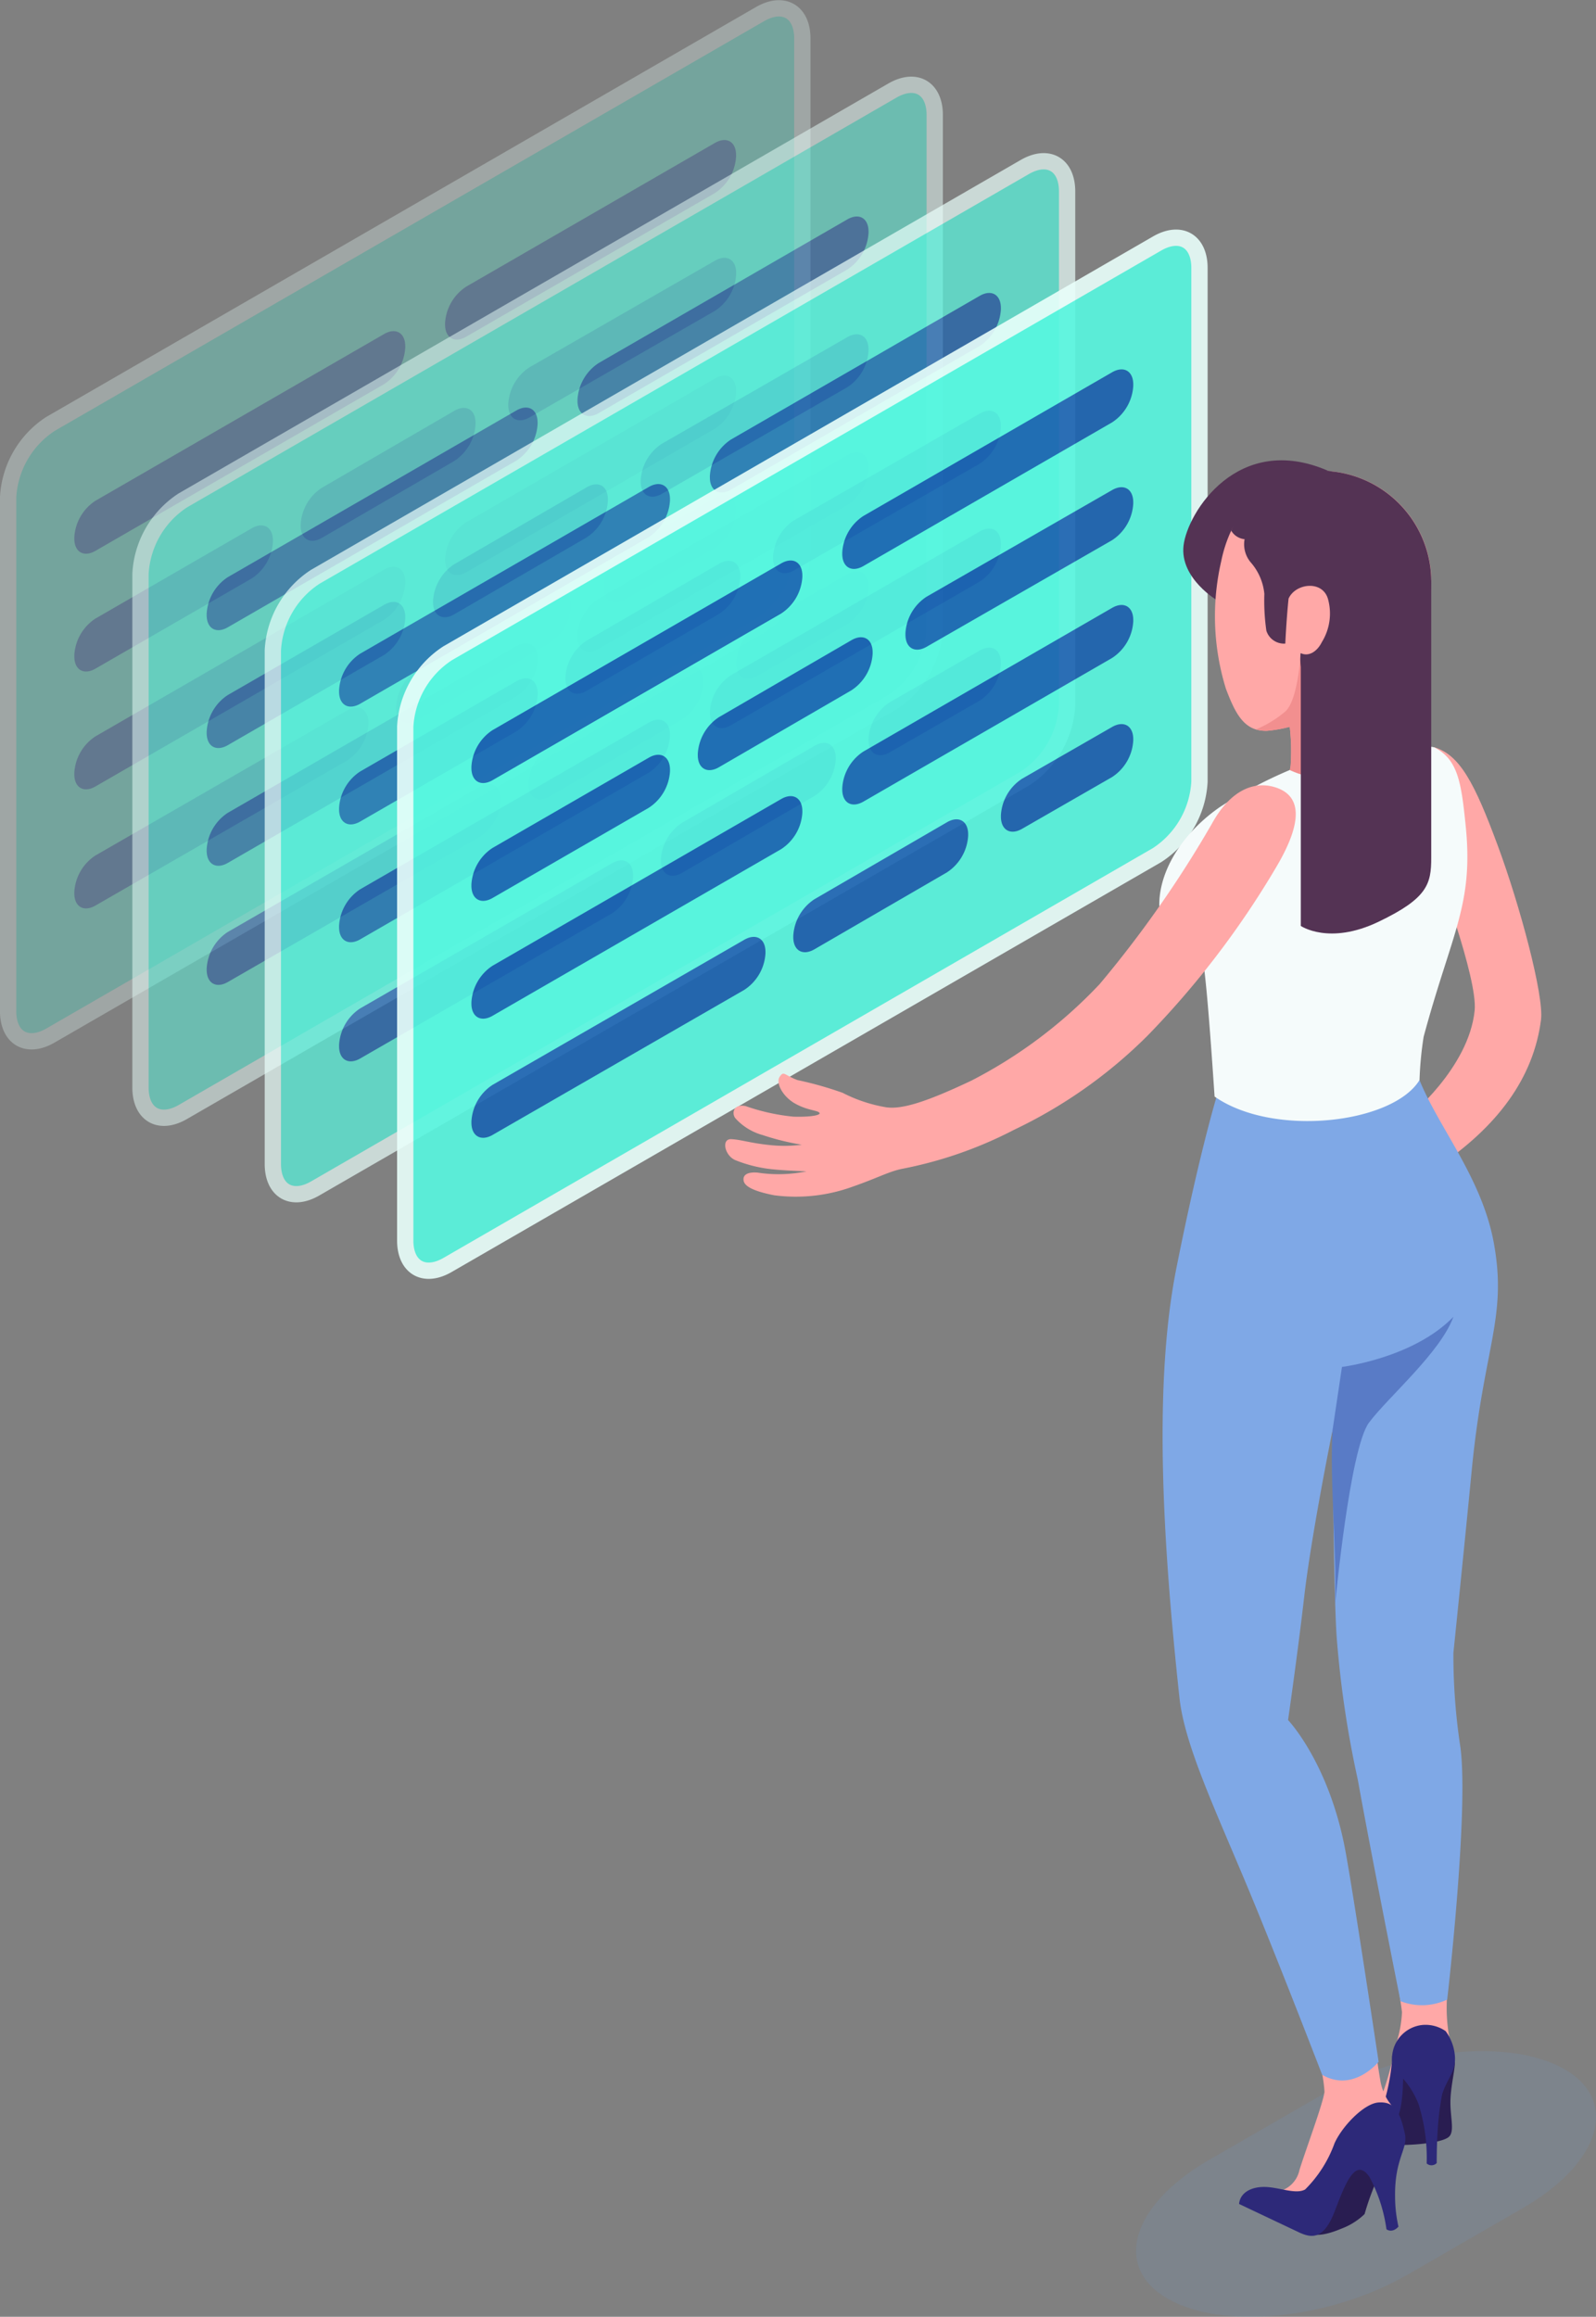 <svg xmlns="http://www.w3.org/2000/svg" viewBox="0 0 97.958 142.143">
  <rect x="0" y="0" width="97.958" height="142.143" fill="#808080" stroke="none"/>
  <defs>
    <style>
      .cls-1 {
        fill: #6b99d1;
        opacity: 0.15;
      }

      .cls-2 {
        opacity: 0.3;
      }

      .cls-3 {
        fill: #57f7e0;
      }

      .cls-4 {
        fill: none;
        stroke: #e9fffb;
        stroke-miterlimit: 10;
      }

      .cls-5, .cls-7 {
        fill: #0b3fa5;
      }

      .cls-5, .cls-6 {
        opacity: 0.8;
      }

      .cls-8 {
        opacity: 0.5;
      }

      .cls-9 {
        opacity: 0.7;
      }

      .cls-10 {
        opacity: 0.9;
      }

      .cls-11 {
        fill: #ffa8a7;
      }

      .cls-12 {
        fill: #2d2979;
      }

      .cls-13 {
        fill: #291d51;
      }

      .cls-14 {
        fill: #543354;
      }

      .cls-15 {
        fill: #7fa8e6;
      }

      .cls-16 {
        fill: #597bc6;
      }

      .cls-17 {
        fill: #f28f8f;
      }

      .cls-18 {
        fill: #f5fbfb;
      }
    </style>
  </defs>
  <g id="Group_111" data-name="Group 111" transform="translate(-495.721 -29.891)">
    <path id="Path_381" data-name="Path 381" class="cls-1" d="M569.944,162.4,577,158.331c4.783-2.762,11.389-3.425,14.754-1.482s2.215,5.756-2.567,8.518l-7.052,4.071c-4.783,2.761-11.389,3.425-14.754,1.482S565.161,165.164,569.944,162.4Z"/>
    <g id="Group_107" data-name="Group 107">
      <g id="Group_61" data-name="Group 61" class="cls-2">
        <path id="Path_382" data-name="Path 382" class="cls-3" d="M498.819,55.9l43.548-25.142c1.436-.829,2.6-.157,2.6,1.5V63.782a5.741,5.741,0,0,1-2.6,4.5L498.819,93.425c-1.434.828-2.6.157-2.6-1.5V60.4A5.747,5.747,0,0,1,498.819,55.9Z"/>
        <path id="Path_383" data-name="Path 383" class="cls-4" d="M498.819,55.9l43.548-25.142c1.436-.829,2.6-.157,2.6,1.5V63.782a5.741,5.741,0,0,1-2.6,4.5L498.819,93.425c-1.434.828-2.6.157-2.6-1.5V60.4A5.747,5.747,0,0,1,498.819,55.9Z"/>
        <path id="Path_384" data-name="Path 384" class="cls-5" d="M501.582,60.613l17.712-10.226c.718-.414,1.3-.079,1.3.75v.073a2.869,2.869,0,0,1-1.3,2.25L501.582,63.686c-.718.414-1.3.078-1.3-.751v-.072A2.87,2.87,0,0,1,501.582,60.613Z"/>
        <path id="Path_385" data-name="Path 385" class="cls-5" d="M524.342,47.474,539.6,38.661c.718-.414,1.3-.078,1.3.75v.074a2.871,2.871,0,0,1-1.3,2.25l-15.262,8.812c-.718.414-1.3.079-1.3-.75v-.073A2.869,2.869,0,0,1,524.342,47.474Z"/>
        <g id="Group_50" data-name="Group 50" class="cls-6">
          <g id="Group_49" data-name="Group 49">
            <g id="Group_47" data-name="Group 47">
              <path id="Path_386" data-name="Path 386" class="cls-7" d="M501.582,75.069l17.712-10.226c.718-.414,1.3-.079,1.3.75v.074a2.872,2.872,0,0,1-1.3,2.25L501.582,78.142c-.718.414-1.3.078-1.3-.75v-.073A2.87,2.87,0,0,1,501.582,75.069Z"/>
            </g>
            <g id="Group_48" data-name="Group 48">
              <path id="Path_387" data-name="Path 387" class="cls-7" d="M524.342,61.93,539.6,53.117c.718-.414,1.3-.078,1.3.75v.074a2.873,2.873,0,0,1-1.3,2.25L524.342,65c-.718.414-1.3.079-1.3-.75V64.18A2.87,2.87,0,0,1,524.342,61.93Z"/>
            </g>
          </g>
        </g>
        <g id="Group_55" data-name="Group 55" class="cls-6">
          <g id="Group_54" data-name="Group 54">
            <g id="Group_51" data-name="Group 51">
              <path id="Path_388" data-name="Path 388" class="cls-7" d="M501.582,67.841l9.589-5.536c.717-.414,1.3-.078,1.3.75v.074a2.873,2.873,0,0,1-1.3,2.25l-9.588,5.535c-.718.414-1.3.079-1.3-.75v-.073A2.871,2.871,0,0,1,501.582,67.841Z"/>
            </g>
            <g id="Group_52" data-name="Group 52">
              <path id="Path_389" data-name="Path 389" class="cls-7" d="M515.476,59.819l8.132-4.723c.717-.416,1.3-.081,1.3.747v.074a2.88,2.88,0,0,1-1.3,2.253l-8.132,4.722c-.717.416-1.3.082-1.3-.747v-.073A2.88,2.88,0,0,1,515.476,59.819Z"/>
            </g>
            <g id="Group_53" data-name="Group 53">
              <path id="Path_390" data-name="Path 390" class="cls-7" d="M528.22,52.427l11.383-6.54c.718-.413,1.3-.077,1.3.752v.074a2.864,2.864,0,0,1-1.3,2.247L528.22,55.5c-.719.413-1.3.076-1.3-.753v-.073A2.863,2.863,0,0,1,528.22,52.427Z"/>
            </g>
          </g>
        </g>
        <g id="Group_60" data-name="Group 60" class="cls-6">
          <g id="Group_59" data-name="Group 59">
            <g id="Group_56" data-name="Group 56">
              <path id="Path_391" data-name="Path 391" class="cls-7" d="M501.582,82.377l15.448-8.9c.718-.414,1.3-.077,1.3.751V74.3a2.869,2.869,0,0,1-1.3,2.249l-15.448,8.9c-.718.414-1.3.077-1.3-.751v-.073A2.869,2.869,0,0,1,501.582,82.377Z"/>
            </g>
            <g id="Group_57" data-name="Group 57">
              <path id="Path_392" data-name="Path 392" class="cls-7" d="M521.336,70.99l8.134-4.723c.716-.416,1.3-.082,1.3.747v.074a2.882,2.882,0,0,1-1.3,2.253l-8.134,4.722c-.717.416-1.3.082-1.3-.747v-.073A2.879,2.879,0,0,1,521.336,70.99Z"/>
            </g>
            <g id="Group_58" data-name="Group 58">
              <path id="Path_393" data-name="Path 393" class="cls-7" d="M534.08,63.6l5.523-3.176c.718-.413,1.3-.076,1.3.752v.074a2.866,2.866,0,0,1-1.3,2.248L534.08,66.67c-.718.413-1.3.077-1.3-.752v-.073A2.864,2.864,0,0,1,534.08,63.6Z"/>
            </g>
          </g>
        </g>
      </g>
      <g id="Group_76" data-name="Group 76" class="cls-8">
        <path id="Path_394" data-name="Path 394" class="cls-3" d="M506.944,60.592l43.548-25.143c1.435-.828,2.6-.157,2.6,1.5V68.473a5.742,5.742,0,0,1-2.6,4.5L506.944,98.116c-1.435.828-2.6.157-2.6-1.5V65.092A5.741,5.741,0,0,1,506.944,60.592Z"/>
        <path id="Path_395" data-name="Path 395" class="cls-4" d="M506.944,60.592l43.548-25.143c1.435-.828,2.6-.157,2.6,1.5V68.473a5.742,5.742,0,0,1-2.6,4.5L506.944,98.116c-1.435.828-2.6.157-2.6-1.5V65.092A5.741,5.741,0,0,1,506.944,60.592Z"/>
        <path id="Path_396" data-name="Path 396" class="cls-5" d="M509.706,65.3l17.712-10.226c.718-.414,1.3-.078,1.3.75V55.9a2.87,2.87,0,0,1-1.3,2.25L509.706,68.377c-.718.414-1.3.078-1.3-.75v-.074A2.87,2.87,0,0,1,509.706,65.3Z"/>
        <path id="Path_397" data-name="Path 397" class="cls-5" d="M532.466,52.165l15.263-8.813c.718-.414,1.3-.079,1.3.75v.073a2.869,2.869,0,0,1-1.3,2.25l-15.263,8.813c-.717.414-1.3.078-1.3-.75v-.073A2.871,2.871,0,0,1,532.466,52.165Z"/>
        <g id="Group_65" data-name="Group 65" class="cls-6">
          <g id="Group_64" data-name="Group 64">
            <g id="Group_62" data-name="Group 62">
              <path id="Path_398" data-name="Path 398" class="cls-7" d="M509.706,79.759l17.712-10.226c.718-.414,1.3-.078,1.3.75v.074a2.871,2.871,0,0,1-1.3,2.25L509.706,82.833c-.718.414-1.3.078-1.3-.75v-.074A2.872,2.872,0,0,1,509.706,79.759Z"/>
            </g>
            <g id="Group_63" data-name="Group 63">
              <path id="Path_399" data-name="Path 399" class="cls-7" d="M532.466,66.621l15.263-8.813c.718-.415,1.3-.079,1.3.75v.073a2.87,2.87,0,0,1-1.3,2.25l-15.263,8.813c-.717.414-1.3.078-1.3-.75v-.073A2.871,2.871,0,0,1,532.466,66.621Z"/>
            </g>
          </g>
        </g>
        <g id="Group_70" data-name="Group 70" class="cls-6">
          <g id="Group_69" data-name="Group 69">
            <g id="Group_66" data-name="Group 66">
              <path id="Path_400" data-name="Path 400" class="cls-7" d="M509.706,72.532,519.295,67c.718-.415,1.3-.079,1.3.75v.073a2.869,2.869,0,0,1-1.3,2.25l-9.589,5.536c-.718.414-1.3.078-1.3-.75v-.073A2.869,2.869,0,0,1,509.706,72.532Z"/>
            </g>
            <g id="Group_67" data-name="Group 67">
              <path id="Path_401" data-name="Path 401" class="cls-7" d="M523.6,64.509l8.133-4.722c.717-.416,1.3-.082,1.3.747v.073a2.879,2.879,0,0,1-1.3,2.253L523.6,67.583c-.716.415-1.3.081-1.3-.748v-.072A2.882,2.882,0,0,1,523.6,64.509Z"/>
            </g>
            <g id="Group_68" data-name="Group 68">
              <path id="Path_402" data-name="Path 402" class="cls-7" d="M536.344,57.117l11.383-6.54c.719-.413,1.3-.075,1.3.753V51.4a2.863,2.863,0,0,1-1.3,2.248L536.344,60.19c-.718.413-1.3.076-1.3-.752v-.073A2.865,2.865,0,0,1,536.344,57.117Z"/>
            </g>
          </g>
        </g>
        <g id="Group_75" data-name="Group 75" class="cls-6">
          <g id="Group_74" data-name="Group 74">
            <g id="Group_71" data-name="Group 71">
              <path id="Path_403" data-name="Path 403" class="cls-7" d="M509.707,87.068l15.448-8.9c.718-.414,1.3-.078,1.3.751v.073a2.866,2.866,0,0,1-1.3,2.249l-15.448,8.9c-.718.413-1.3.077-1.3-.751v-.074A2.866,2.866,0,0,1,509.707,87.068Z"/>
            </g>
            <g id="Group_72" data-name="Group 72">
              <path id="Path_404" data-name="Path 404" class="cls-7" d="M529.461,75.68l8.134-4.722c.715-.416,1.3-.082,1.3.747v.073a2.883,2.883,0,0,1-1.3,2.253l-8.133,4.722c-.717.416-1.3.082-1.3-.747v-.072A2.881,2.881,0,0,1,529.461,75.68Z"/>
            </g>
            <g id="Group_73" data-name="Group 73">
              <path id="Path_405" data-name="Path 405" class="cls-7" d="M542.205,68.288l5.523-3.176c.718-.412,1.3-.075,1.3.753v.074a2.864,2.864,0,0,1-1.3,2.247l-5.523,3.175c-.719.413-1.3.076-1.3-.752v-.073A2.863,2.863,0,0,1,542.205,68.288Z"/>
            </g>
          </g>
        </g>
      </g>
      <g id="Group_91" data-name="Group 91" class="cls-9">
        <path id="Path_406" data-name="Path 406" class="cls-3" d="M515.068,65.282,558.617,40.14c1.435-.829,2.6-.157,2.6,1.5V73.164a5.744,5.744,0,0,1-2.6,4.5l-43.549,25.142c-1.434.828-2.6.157-2.6-1.5V69.782A5.746,5.746,0,0,1,515.068,65.282Z"/>
        <path id="Path_407" data-name="Path 407" class="cls-4" d="M515.068,65.282,558.617,40.14c1.435-.829,2.6-.157,2.6,1.5V73.164a5.744,5.744,0,0,1-2.6,4.5l-43.549,25.142c-1.434.828-2.6.157-2.6-1.5V69.782A5.746,5.746,0,0,1,515.068,65.282Z"/>
        <path id="Path_408" data-name="Path 408" class="cls-5" d="M517.831,69.994l17.712-10.226c.718-.414,1.3-.078,1.3.75v.073a2.869,2.869,0,0,1-1.3,2.25L517.831,73.067c-.718.414-1.3.078-1.3-.75v-.073A2.87,2.87,0,0,1,517.831,69.994Z"/>
        <path id="Path_409" data-name="Path 409" class="cls-5" d="M540.591,56.855l15.262-8.813c.718-.414,1.3-.079,1.3.75v.074a2.871,2.871,0,0,1-1.3,2.25l-15.262,8.812c-.718.414-1.3.079-1.3-.75V59.1A2.872,2.872,0,0,1,540.591,56.855Z"/>
        <g id="Group_80" data-name="Group 80" class="cls-6">
          <g id="Group_79" data-name="Group 79">
            <g id="Group_77" data-name="Group 77">
              <path id="Path_410" data-name="Path 410" class="cls-7" d="M517.831,84.45l17.712-10.226c.718-.414,1.3-.079,1.3.75v.073a2.869,2.869,0,0,1-1.3,2.25L517.831,87.523c-.718.414-1.3.078-1.3-.75V86.7A2.87,2.87,0,0,1,517.831,84.45Z"/>
            </g>
            <g id="Group_78" data-name="Group 78">
              <path id="Path_411" data-name="Path 411" class="cls-7" d="M540.591,71.311,555.853,62.5c.718-.414,1.3-.079,1.3.75v.074a2.871,2.871,0,0,1-1.3,2.25l-15.262,8.812c-.718.414-1.3.079-1.3-.75v-.073A2.872,2.872,0,0,1,540.591,71.311Z"/>
            </g>
          </g>
        </g>
        <g id="Group_85" data-name="Group 85" class="cls-6">
          <g id="Group_84" data-name="Group 84">
            <g id="Group_81" data-name="Group 81">
              <path id="Path_412" data-name="Path 412" class="cls-7" d="M517.831,77.222l9.589-5.536c.717-.414,1.3-.079,1.3.75v.074a2.873,2.873,0,0,1-1.3,2.25l-9.589,5.535c-.718.414-1.3.078-1.3-.75v-.073A2.87,2.87,0,0,1,517.831,77.222Z"/>
            </g>
            <g id="Group_82" data-name="Group 82">
              <path id="Path_413" data-name="Path 413" class="cls-7" d="M531.725,69.2l8.133-4.723c.716-.416,1.3-.082,1.3.747V65.3a2.88,2.88,0,0,1-1.3,2.253l-8.133,4.722c-.717.416-1.3.082-1.3-.747v-.073A2.879,2.879,0,0,1,531.725,69.2Z"/>
            </g>
            <g id="Group_83" data-name="Group 83">
              <path id="Path_414" data-name="Path 414" class="cls-7" d="M544.469,61.808l11.383-6.54c.718-.413,1.3-.076,1.3.752v.074a2.864,2.864,0,0,1-1.3,2.247l-11.383,6.54c-.719.413-1.3.076-1.3-.753v-.073A2.863,2.863,0,0,1,544.469,61.808Z"/>
            </g>
          </g>
        </g>
        <g id="Group_90" data-name="Group 90" class="cls-6">
          <g id="Group_89" data-name="Group 89">
            <g id="Group_86" data-name="Group 86">
              <path id="Path_415" data-name="Path 415" class="cls-7" d="M517.831,91.758l15.449-8.9c.718-.414,1.3-.078,1.3.751v.074a2.867,2.867,0,0,1-1.3,2.249l-15.448,8.9c-.718.414-1.3.078-1.3-.751v-.073A2.868,2.868,0,0,1,517.831,91.758Z"/>
            </g>
            <g id="Group_87" data-name="Group 87">
              <path id="Path_416" data-name="Path 416" class="cls-7" d="M537.585,80.371l8.134-4.723c.716-.416,1.3-.082,1.3.747v.074a2.882,2.882,0,0,1-1.3,2.253l-8.134,4.722c-.716.416-1.3.081-1.3-.747v-.073A2.88,2.88,0,0,1,537.585,80.371Z"/>
            </g>
            <g id="Group_88" data-name="Group 88">
              <path id="Path_417" data-name="Path 417" class="cls-7" d="M550.329,72.979l5.523-3.176c.718-.413,1.3-.076,1.3.752v.074a2.865,2.865,0,0,1-1.3,2.248l-5.523,3.175c-.718.412-1.3.075-1.3-.753v-.073A2.864,2.864,0,0,1,550.329,72.979Z"/>
            </g>
          </g>
        </g>
      </g>
      <g id="Group_106" data-name="Group 106" class="cls-10">
        <path id="Path_418" data-name="Path 418" class="cls-3" d="M523.193,69.973l43.548-25.142c1.435-.829,2.6-.158,2.6,1.5V77.854a5.741,5.741,0,0,1-2.6,4.5L523.193,107.5c-1.434.828-2.6.156-2.6-1.5V74.473A5.741,5.741,0,0,1,523.193,69.973Z"/>
        <path id="Path_419" data-name="Path 419" class="cls-4" d="M523.193,69.973l43.548-25.142c1.435-.829,2.6-.158,2.6,1.5V77.854a5.741,5.741,0,0,1-2.6,4.5L523.193,107.5c-1.434.828-2.6.156-2.6-1.5V74.473A5.741,5.741,0,0,1,523.193,69.973Z"/>
        <path id="Path_420" data-name="Path 420" class="cls-5" d="M525.955,74.685l17.713-10.227c.717-.414,1.3-.078,1.3.75v.074a2.873,2.873,0,0,1-1.3,2.25L525.955,77.757c-.717.414-1.3.079-1.3-.75v-.072A2.871,2.871,0,0,1,525.955,74.685Z"/>
        <path id="Path_421" data-name="Path 421" class="cls-5" d="M548.715,61.546l15.263-8.814c.718-.414,1.3-.078,1.3.75v.074a2.869,2.869,0,0,1-1.3,2.25l-15.262,8.813c-.718.414-1.3.078-1.3-.75V63.8A2.871,2.871,0,0,1,548.715,61.546Z"/>
        <g id="Group_95" data-name="Group 95" class="cls-6">
          <g id="Group_94" data-name="Group 94">
            <g id="Group_92" data-name="Group 92">
              <path id="Path_422" data-name="Path 422" class="cls-7" d="M525.955,89.141l17.713-10.227c.717-.414,1.3-.078,1.3.75v.074a2.873,2.873,0,0,1-1.3,2.25L525.955,92.213c-.717.415-1.3.079-1.3-.75v-.072A2.871,2.871,0,0,1,525.955,89.141Z"/>
            </g>
            <g id="Group_93" data-name="Group 93">
              <path id="Path_423" data-name="Path 423" class="cls-7" d="M548.715,76l15.263-8.813c.718-.415,1.3-.079,1.3.75v.073a2.869,2.869,0,0,1-1.3,2.25l-15.262,8.813c-.718.414-1.3.078-1.3-.75v-.073A2.871,2.871,0,0,1,548.715,76Z"/>
            </g>
          </g>
        </g>
        <g id="Group_100" data-name="Group 100" class="cls-6">
          <g id="Group_99" data-name="Group 99">
            <g id="Group_96" data-name="Group 96">
              <path id="Path_424" data-name="Path 424" class="cls-7" d="M525.955,81.913l9.589-5.536c.718-.415,1.3-.079,1.3.75V77.2a2.87,2.87,0,0,1-1.3,2.25l-9.589,5.536c-.717.414-1.3.078-1.3-.751v-.072A2.871,2.871,0,0,1,525.955,81.913Z"/>
            </g>
            <g id="Group_97" data-name="Group 97">
              <path id="Path_425" data-name="Path 425" class="cls-7" d="M539.849,73.89l8.133-4.722c.717-.416,1.3-.082,1.3.747v.073a2.88,2.88,0,0,1-1.3,2.254l-8.133,4.721c-.716.416-1.3.082-1.3-.747v-.072A2.882,2.882,0,0,1,539.849,73.89Z"/>
            </g>
            <g id="Group_98" data-name="Group 98">
              <path id="Path_426" data-name="Path 426" class="cls-7" d="M552.594,66.5l11.383-6.54c.718-.413,1.3-.076,1.3.753v.074a2.864,2.864,0,0,1-1.3,2.247l-11.383,6.54c-.719.412-1.3.075-1.3-.753v-.073A2.863,2.863,0,0,1,552.594,66.5Z"/>
            </g>
          </g>
        </g>
        <g id="Group_105" data-name="Group 105" class="cls-6">
          <g id="Group_104" data-name="Group 104">
            <g id="Group_101" data-name="Group 101">
              <path id="Path_427" data-name="Path 427" class="cls-7" d="M525.956,96.449l15.448-8.9c.718-.413,1.3-.077,1.3.751v.074a2.866,2.866,0,0,1-1.3,2.249l-15.448,8.9c-.718.413-1.3.077-1.3-.752V98.7A2.866,2.866,0,0,1,525.956,96.449Z"/>
            </g>
            <g id="Group_102" data-name="Group 102">
              <path id="Path_428" data-name="Path 428" class="cls-7" d="M545.71,85.061l8.134-4.722c.716-.416,1.3-.082,1.3.746v.074a2.882,2.882,0,0,1-1.3,2.254l-8.134,4.721c-.717.416-1.3.082-1.3-.746v-.073A2.88,2.88,0,0,1,545.71,85.061Z"/>
            </g>
            <g id="Group_103" data-name="Group 103">
              <path id="Path_429" data-name="Path 429" class="cls-7" d="M558.454,77.669l5.523-3.175c.718-.413,1.3-.077,1.3.752v.074a2.864,2.864,0,0,1-1.3,2.247l-5.523,3.175c-.719.413-1.3.076-1.3-.752v-.073A2.863,2.863,0,0,1,558.454,77.669Z"/>
            </g>
          </g>
        </g>
      </g>
    </g>
    <g id="Group_110" data-name="Group 110">
      <path id="Path_430" data-name="Path 430" class="cls-11" d="M580.038,159.381c.7-.755,1.407-4.205,1.407-4.205a7.181,7.181,0,0,0,.326-1.83c-.058-.54-.613-4.2-.613-4.2l3.576-.348s-.2,3.011-.215,3.978a10.226,10.226,0,0,0,.428,3.251c-.176.511-2.143,4.065-2.14,4.077s-2.123.544-2.123.544l-1.031-.426Z"/>
      <path id="Path_431" data-name="Path 431" class="cls-12" d="M579.493,161.372c-.494-.114-2.1-1.224-1.117-1.725a2.046,2.046,0,0,1,1.534-.167s-.208.389.126.357c.64-.06,1.134-2.867,1.134-3.81l1.779.643-.71,3.877-.819.529-1.365.3Z"/>
      <path id="Path_432" data-name="Path 432" class="cls-13" d="M581.841,157.423c-.039,2.211-.407,2.509-.649,3a1.538,1.538,0,0,1-1.5.863c.7.352,4.2.267,4.924-.264.4-.3.139-1.106.128-2.079s.295-2.066.275-2.589S581.841,157.423,581.841,157.423Z"/>
      <path id="Path_433" data-name="Path 433" class="cls-12" d="M583.028,154.13a2.08,2.08,0,0,0-1.868,2.011c-.055.929.887,1.037,1.618,2.817a10.975,10.975,0,0,1,.508,3.669.444.444,0,0,0,.617-.025s-.007-1.057.064-2.079a16.5,16.5,0,0,1,.267-2.124c.284-.961.867-1.4.784-2.368a2.948,2.948,0,0,0-.566-1.52A2.152,2.152,0,0,0,583.028,154.13Z"/>
      <g id="Group_108" data-name="Group 108">
        <path id="Path_434" data-name="Path 434" class="cls-13" d="M575.982,166.8s.321.562,2.053-.166a4.143,4.143,0,0,0,1.44-.9,15.968,15.968,0,0,1,.672-1.9s-.342-2.267-1.415-1.392S575.982,166.8,575.982,166.8Z"/>
        <path id="Path_435" data-name="Path 435" class="cls-11" d="M579.989,154.523c.2,1.272.3,2.159.442,2.952a3.257,3.257,0,0,0,.522,1.354,3.79,3.79,0,0,1,.752,1.642,5.2,5.2,0,0,0-3.108,1.709c-1.046,1.418-.988,2.836-1.959,3.071s-2.593-.881-2.593-.881a1.7,1.7,0,0,0,1.43-1.33c.4-1.289,1.449-4.085,1.54-4.806a8.738,8.738,0,0,0-.774-3.074Z"/>
        <path id="Path_436" data-name="Path 436" class="cls-12" d="M580.339,158.885c-.9.055-2.254,1.475-2.712,2.513a7.649,7.649,0,0,1-1.8,2.825c-.584.327-1.616-.149-2.5-.155s-1.5.4-1.554,1.045l3.667,1.737c.846.4,1.56.414,2.224-1.343s1.279-3.273,2.117-2.041a9.586,9.586,0,0,1,1.037,3.2s.34.271.737-.162a8.415,8.415,0,0,1-.208-1.848c-.034-2.356.811-2.928.6-3.857C581.643,159.434,581.311,158.824,580.339,158.885Z"/>
      </g>
      <g id="Group_109" data-name="Group 109">
        <path id="Path_437" data-name="Path 437" class="cls-14" d="M570.469,66.754s-2.34-1.359-2.106-3.387,3.34-7,8.878-4.588C582.435,59.908,570.469,66.754,570.469,66.754Z"/>
        <path id="Path_438" data-name="Path 438" class="cls-11" d="M583.733,75.733c1.592.459,2.5,2.223,3.9,5.994s2.855,9.269,2.672,10.722c-.451,3.554-2.659,6.589-6.464,9.108l-1.7-3.112s3.733-3,4.09-6.557c.2-2-2.39-8.791-2.39-8.973S583.733,75.733,583.733,75.733Z"/>
        <path id="Path_439" data-name="Path 439" class="cls-15" d="M585.359,137.107a37.593,37.593,0,0,1-.433-5.8s.623-6.028,1.125-11.2c.739-7.624,2.193-9.352,1.357-13.952-.724-3.982-3.378-7.073-4.561-9.995l-12.444.981s-1.08,3.528-2.478,10.553-.872,16.556.189,26.366c.308,2.837,2.1,6.644,4.116,11.461,1.846,4.409,4.641,11.666,4.641,11.666,1.922,1.117,3.465-.8,3.465-.8s-1.43-9.556-2.01-12.791c-.982-5.493-3.548-8.175-3.548-8.175s.58-4,.989-7.545c.442-3.841,1.738-10.217,1.738-10.217s.061,9.867.26,12.713a63.194,63.194,0,0,0,1.295,8.714c.818,4.562,2.621,13.585,2.621,13.585a3.617,3.617,0,0,0,2.866-.1S585.878,141.087,585.359,137.107Z"/>
        <path id="Path_440" data-name="Path 440" class="cls-16" d="M584.926,110.684c-2.463,2.54-6.839,3.074-6.839,3.074l-.582,3.9c-.168,3.2.247,6.975.167,10.629,0,0,.891-9.538,2.077-11.117S584.13,112.874,584.926,110.684Z"/>
        <path id="Path_441" data-name="Path 441" class="cls-11" d="M583,75.66c-2.649-.16-2.9.279-3.116-.661-.076-.336-.224-2.669-.224-2.669a8.071,8.071,0,0,0,.662-.978,6.782,6.782,0,0,0-2.851-12.537c-3.515-.366-6.1,2.1-6.792,5.495a15.033,15.033,0,0,0,.284,7.835c.588,1.552,1.133,2.638,2.537,2.582a8.513,8.513,0,0,0,1.384-.244,12.7,12.7,0,0,1,.077,1.945c-.037.677.078,1.018-1.25,1.836s2.008,2.5,4.186,2.332,4.627-1.479,5.3-2.888C583.941,76.137,584.244,75.735,583,75.66Z"/>
        <path id="Path_442" data-name="Path 442" class="cls-17" d="M581.1,70.781l-2.286.122-2.489-.041-.768-.895s-.161,2.872-.943,3.572a6.779,6.779,0,0,1-1.8,1.1,2.053,2.053,0,0,0,.682.091,8.513,8.513,0,0,0,1.384-.244,12.7,12.7,0,0,1,.077,1.945c-.037.677.078,1.018-1.25,1.836s2.008,2.5,4.186,2.332,4.627-1.479,5.3-2.888c.749-1.571,1.052-1.973-.2-2.048-2.649-.16-2.9.279-3.116-.661-.076-.336-.224-2.669-.224-2.669a8.071,8.071,0,0,0,.662-.978A6.991,6.991,0,0,0,581.1,70.781Z"/>
        <path id="Path_443" data-name="Path 443" class="cls-14" d="M581.059,71.581a7.388,7.388,0,0,0,2.47-5.291,6.8,6.8,0,0,0-6.062-7.475,5.619,5.619,0,0,0-6.179,3.632,1.074,1.074,0,0,0,.822.526,1.723,1.723,0,0,0,.37,1.413,3.428,3.428,0,0,1,.843,1.94,12.99,12.99,0,0,0,.124,2.262,1.136,1.136,0,0,0,1.162.79s.062-1.41.2-2.758c.419-.951,2.117-1.162,2.431.062a3.336,3.336,0,0,1-.385,2.6c-.3.6-.821.914-1.3.681a2.521,2.521,0,0,0,2.1,2.848c1.476.415,1.615-.13,2.372-.523A6.616,6.616,0,0,0,581.059,71.581Z"/>
        <path id="Path_444" data-name="Path 444" class="cls-18" d="M580.365,75.6c.488.609.544,1.378-1.348,1.854a5.97,5.97,0,0,1-4.138-.318,27.808,27.808,0,0,0-4.282,2.268c-4.229,2.937-5.249,8.037-.985,9.794.26,1.916.577,6.85.658,7.972,3.607,2.519,10.934,1.66,12.577-1.012A21.576,21.576,0,0,1,583.1,93.5c1.721-6.381,3.066-8.076,2.586-12.889-.276-2.754-.487-4.138-1.951-4.874A12.624,12.624,0,0,0,580.365,75.6Z"/>
        <path id="Path_445" data-name="Path 445" class="cls-14" d="M575.56,69.967V86.7s1.735,1.195,4.76-.25,3.246-2.326,3.246-3.928V65.47s-3.451,4.09-5.933,4.934C575.708,71.078,575.56,69.967,575.56,69.967Z"/>
        <path id="Path_446" data-name="Path 446" class="cls-11" d="M544.673,96.159a21.485,21.485,0,0,1,2.765.78,9.116,9.116,0,0,0,2.646.884c1,.161,2.559-.355,5.25-1.627a29.018,29.018,0,0,0,7.879-5.925,68.422,68.422,0,0,0,6.881-9.824c1.162-2.124,2.641-2.662,3.93-2.241,1.536.5,1.724,2.03.02,4.9a54.463,54.463,0,0,1-7.877,10.314,29.54,29.54,0,0,1-8.21,5.791,25.3,25.3,0,0,1-6.91,2.4c-.839.187-1.415.534-2.972,1.079a10.209,10.209,0,0,1-4.84.535c-1.354-.265-1.8-.575-1.867-.871-.083-.373.222-.57.855-.519a8.4,8.4,0,0,0,3-.08s-1.389-.04-2.218-.138a8.281,8.281,0,0,1-2.151-.547c-.66-.28-.878-1.322-.241-1.287s1.125.235,2.355.362a8.275,8.275,0,0,0,1.96-.021,15.6,15.6,0,0,1-2.4-.593,3.483,3.483,0,0,1-1.669-1.028c-.226-.264-.164-.9.623-.75a12.542,12.542,0,0,0,2.931.649c1.009.033,1.725-.084,1.6-.24s-.723-.134-1.49-.563c-.734-.409-1.209-1.249-.948-1.642S543.853,95.855,544.673,96.159Z"/>
      </g>
    </g>
  </g>
</svg>
